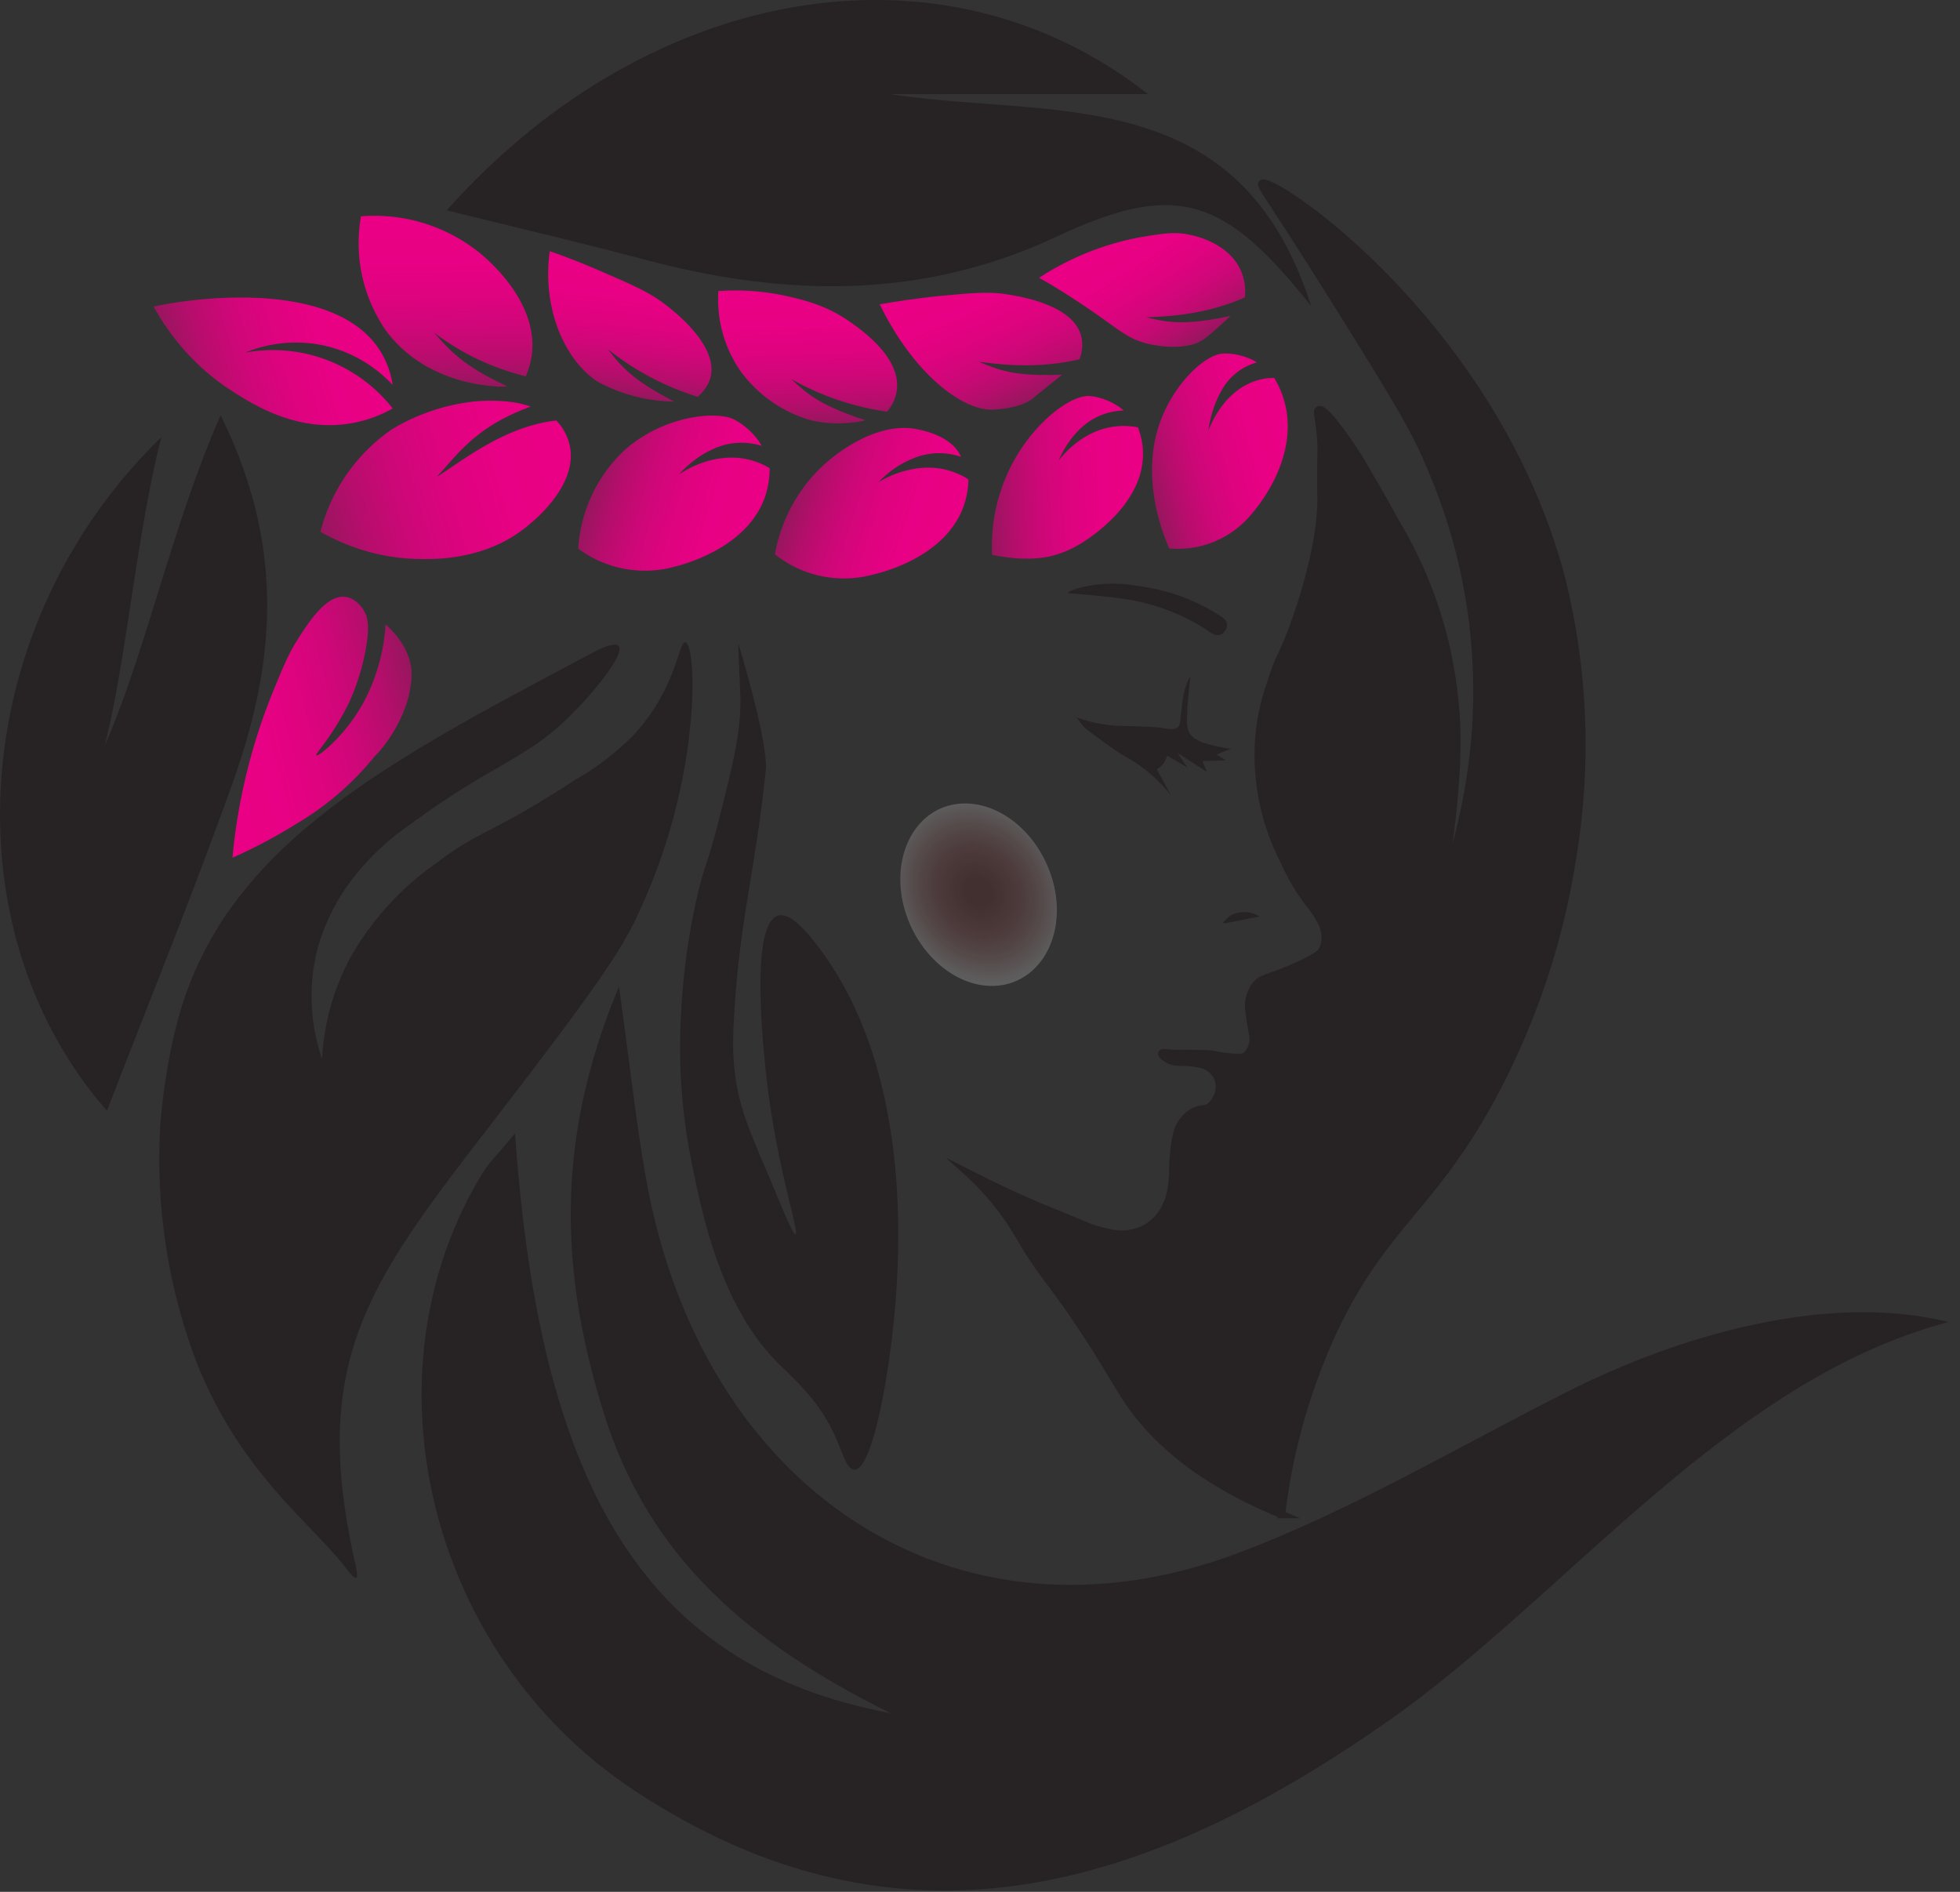 <svg fill="none"
  xmlns="http://www.w3.org/2000/svg" viewBox="0 0 86 83">
  <rect x="0" y="0" width="86" height="83" fill="#333333" stroke="none"/>
  <path fill="#272324" d="M56.24 66.45c-3.88-1.58-5.78-3.52-6.8-5.06-.53-.8-1.16-2.01-2.6-4.08-1-1.4-1.27-1.65-1.94-2.77-.3-.5-.61-1.06-1.18-1.76a11.1 11.1 0 0 0-1.23-1.31 54.62 54.62 0 0 0 3.06 1.44l1.32.54c.9.38 1.12.47 1.5.56.44.1.77.18 1.21.1.17-.03.57-.1.96-.41.46-.36.63-.81.72-1.03.12-.34.15-.63.18-.94.04-.35 0-.38.04-.92.04-.48.08-.7.1-.82.07-.3.1-.45.2-.62.04-.08.24-.43.63-.62.33-.16.5-.04.74-.26.14-.13.22-.3.25-.36.1-.22.1-.4.1-.46s0-.18-.05-.32a1.01 1.01 0 0 0-.26-.4 1.1 1.1 0 0 0-.53-.26c-.73-.17-1.05.03-1.46-.24-.1-.06-.25-.18-.22-.23.02-.06.18-.03.4-.01.34.02.67 0 1 .01l.61.01c.4.04.5.1.96.14.51.05.61 0 .67-.03.25-.15.32-.47.35-.58.04-.23 0-.33-.1-.9-.07-.47-.1-.71-.08-.9.02-.1.08-.5.36-.81.19-.2.32-.2 1.1-.5.45-.18.74-.3.97-.42.45-.23.67-.35.78-.52.28-.45.07-1.05.03-1.14a4.47 4.47 0 0 0-.57-.9c-.17-.23-.2-.26-.3-.42-.1-.14-.32-.44-.6-1.01-.3-.6-.62-1.24-.88-2.05a10.27 10.27 0 0 1-.47-3.41c.05-1.38.4-2.41.67-3.2.3-.88.38-.8.82-1.98.5-1.34.75-2.34.92-3.06 0 0 .36-1.5.34-2.66v-.11c-.03-1.45.02-1.7 0-2.32-.05-1.04-.23-1.4-.1-1.47.21-.1.77.66 1.18 1.23.4.55.67 1 .72 1.1.8 1.36 1.19 2.06 1.48 2.6a18.66 18.66 0 0 1 2.52 7.2c.28 2.04.15 3.63.02 5.14-.2 2.16-.52 3.35-.46 3.37.11.02 1.16-2.9 1.42-6.55a24.77 24.77 0 0 0-1.92-11.45c-.62-1.52-1.22-2.57-3.27-5.87-3.76-6.06-4.29-6.6-4.18-6.7.43-.39 10.2 6.19 13.14 17.3a30.2 30.2 0 0 1 .5 12.23 32.81 32.81 0 0 1-3.5 10.49c-2.7 5.01-4.86 5.68-7.08 10.5a26.54 26.54 0 0 0-2.2 7.88Z" stroke="#272324" stroke-width=".32" stroke-miterlimit="10"/>
  <path fill="#272324" d="M22.6 49.73c1.1 15.82 5.89 23.44 16.47 25.43-6.22-3.08-10.58-6.84-12.55-13.08-1.86-5.92-2.29-11.81.64-18.8.49 3.52.74 5.88 1.15 8.22 2.38 13.9 13.58 21.26 25.92 16.67 5.07-1.89 9.83-4.75 14.72-7.2 4.6-2.3 11.13-4.31 16.55-2.97-9.69 2.55-16.78 12.02-24.54 17.47-10.6 7.44-21.46 10.81-33.16 3.06-9.06-6-11.99-18.33-6.61-27.09.26-.42.63-.78 1.4-1.7Z"/>
  <path fill="#272324" d="M25.8 28.74c.43-.23 1.16-.6 1.34-.4.28.3-.88 1.8-1.92 2.86-2.1 2.16-3.46 2.19-7.26 5a11.03 11.03 0 0 0-2.58 2.47 9.13 9.13 0 0 0-1.42 2.85 8.42 8.42 0 0 0 .17 4.93c.06-1.05.3-2.7 1.25-4.45a12.68 12.68 0 0 1 3.76-4.13c1.87-1.44 2.42-1.26 6.09-3.65a12.1 12.1 0 0 0 2.58-1.98c1.9-2.07 1.95-4.1 2.26-4.06.49.08.7 5.43-1.65 10.97-.84 1.97-1.17 2.74-6.05 9.1-5.9 7.69-8.92 11-6.77 20.4.09.4.08.55.03.57-.1.04-.34-.28-.42-.38-1.54-2.03-4.53-4.08-6.51-8.88A25.14 25.14 0 0 1 7.03 49.4c.01-.18.2-2.78.92-5.16 2.21-7.21 8.97-10.79 17.86-15.5ZM19.6 9.23c8.78-9.86 21.68-12.24 30.77-5.1h-11.3c7.16 1.09 15.3-.6 18.46 9.3-3.76-4.73-5.86-5.54-11.14-3.06-5.97 2.8-11.97 2.65-18.1 1.02-2.82-.75-5.66-1.41-8.68-2.16ZM4.7 48.74c-7.02-8.01-6.13-21.3 2.38-29.56-1.09 4.25-1.53 9.76-2.48 13.52 1.77-4.02 2.99-9.75 5.08-14.48 2.94 5.94 2.33 11.07.53 16.12-1.7 4.77-3.61 9.45-5.52 14.4ZM34.9 54.15c.21-.06-.93-3.23-1.34-7.54-.13-1.4-.58-6.12.59-6.44.44-.12 1.03.43 1.67 1.26 5.75 7.4 2.92 19.96 2.73 20.75-.14.62-.56 2.3-1.06 2.3-.32 0-.51-.69-.79-1.34-.79-1.84-2.01-2.73-2.8-3.58-2.37-2.57-3.13-6.46-3.58-8.7a25.3 25.3 0 0 1-.43-6.48c.11-2.23.47-4.02.67-4.92.34-1.53.42-1.28 1-3.56.65-2.58.98-3.9.92-5.5-.02-.48-.1-2.16-.08-2.16.33 1.1 1.3 4.45 1.2 5.56-.46 4.42-1.13 6.5-1.38 10.61-.09 1.35-.1 2.53.27 3.94.2.8.58 1.7 1.35 3.5.64 1.55.97 2.33 1.07 2.3ZM51.38 34.9l-.62-1.15a.93.93 0 0 0 .45-.6l.9.53-.45-.65 1.3.84-.2-.48 1.02-.03-.4-.26.63-.25a6.42 6.42 0 0 1-1.24-.28c-.22-.09-.42-.18-.56-.38-.13-.2-.14-.42-.12-.87 0-.29.04-.57.06-.86l.08-.8a2.62 2.62 0 0 0-.3.85c-.06.27-.07.49-.14 1.1-.02.13-.03.24-.12.3-.1.09-.26.08-.4.07l-.18-.03c-.38-.08-1.9-.1-1.9-.1a6.1 6.1 0 0 1-1.95-.38c.14.18.26.4.44.53.76.57 1.31.98 1.73 1.21a6.5 6.5 0 0 1 1.97 1.69Zm-4.52-8.88c.85.08 1.67.14 2.48.26a9.1 9.1 0 0 1 3.71 1.42l.07.05c.25.17.48.17.65-.11.16-.27.02-.46-.2-.6a8.64 8.64 0 0 0-3.7-1.34 5.91 5.91 0 0 0-2.54.1 3.9 3.9 0 0 0-.35.12c-.04.01-.07.05-.12.1Zm6.89 14.49 1.51-.3a1.27 1.27 0 0 0-1.15-.1c-.18.05-.3.24-.46.37l.1.03Z"/>
  <path fill="url(#a)" d="M10.76 15.47c.47-.2 1.94-.73 3.74-.24a5.85 5.85 0 0 1 2.72 1.65v-.06c-.85-4.76-8.36-3.84-10.48-3.37.53.96 1.53 2.43 3.28 3.6.92.6 2.94 1.95 5.38 1.52.8-.13 1.42-.42 1.83-.65a6.68 6.68 0 0 0-6.47-2.45Z"/>
  <path fill="url(#b)" d="M19.04 14.59c.74.83 1.29 1.46 3.2 2.35h-.02l-.03.02c-.01 0-3.25.15-5.2-2.38a6.72 6.72 0 0 1-1.15-5.09 7.36 7.36 0 0 1 5.1 1.52c.35.27 2.67 2.16 2.4 4.52-.05.41-.17.75-.27.98a10.95 10.95 0 0 1-4.03-1.92Z"/>
  <path fill="url(#c)" d="M19.18 20.9c.88-.93 1.66-2.17 4.1-3.06l-.08-.03c-.98-.34-2.35-.2-2.35-.2a8.88 8.88 0 0 0-3.63 1.21 7.8 7.8 0 0 0-3.16 4.51c.8.46 2.25 1.12 4.13 1.19.8.02 3.08.1 4.95-1.44.37-.3 2.22-1.83 1.86-3.53a2.3 2.3 0 0 0-.59-1.1c-2.29.24-4.26 1.87-5.23 2.46Z"/>
  <path fill="url(#d)" d="M50.29 13.92c.94.22 1.64.38 3.7-.06l-.03.03-.02.02c-.01.01-.85.8-1.16 1-.6.4-1.69.36-2.5.15-.93-.25-1.23-.67-2.9-1.77-.75-.5-1.38-.88-1.79-1.1a12.2 12.2 0 0 1 4.43-1.78c1.03-.17 1.55-.26 2.22-.1.27.05 1.8.41 2.26 1.7.15.4.15.8.12 1.04-1.75.77-3.44.84-4.33.87Z"/>
  <path fill="url(#e)" d="M53.02 18.9c.05-.41.2-1.1.56-1.73a2.53 2.53 0 0 1 1.57-1.27c-.02 0-.03-.02-.05-.03 0 0-.58-.38-1.42-.36-.77.03-1.97 1.17-2.6 2.57-1.15 2.53-.13 5.17.22 5.98a4.18 4.18 0 0 0 3.6-1.49c.28-.32 2.04-2.4 1.5-4.79a4.24 4.24 0 0 0-.49-1.2c-.36 0-1.08.07-1.8.7-.6.52-.93 1.21-1.1 1.63Z"/>
  <path d="M42.95 15.87c.88.37 1.55.65 3.65.57l-.02.02-.03.02-1.31 1.06s-.47.37-1.64.43c-1.4.08-3.56-1.65-5-4.62.64-.11 1.56-.26 2.68-.37 1.3-.12 1.94-.18 2.67-.1.42.06 3.07.38 3.48 1.83.12.4.03.8-.06 1.05-1.85.44-3.53.23-4.42.11Z" fill="url(#f)"/>
  <path fill="url(#g)" d="M46.45 20.2c.15-.34.44-.91.96-1.4a2.83 2.83 0 0 1 1.89-.79l-.04-.04s-.54-.48-1.38-.59c-.9-.12-2.69 1.28-3.63 3.3a7.75 7.75 0 0 0-.72 3.66c.13.03 1.5.34 2.65.04.45-.12.91-.31 1.38-.62.35-.23 2.62-1.7 2.59-3.87 0-.48-.12-.87-.22-1.14a3.2 3.2 0 0 0-2 .25c-.73.34-1.22.88-1.48 1.2Z"/>
  <path fill="url(#h)" d="M34.72 16.63c.7.65 1.23 1.14 3.23 1.8l-.06.03s-1.15.28-2.38-.04a5.82 5.82 0 0 1-3.02-2.14 5.54 5.54 0 0 1-.97-3.51c.7-.05 1.72-.05 2.91.2.8.18 1.82.41 2.88 1.16.51.36 2.22 1.56 2.04 2.98-.05.42-.25.74-.43.95a11.83 11.83 0 0 1-4.2-1.43Z"/>
  <path fill="url(#i)" d="M38.5 21.2c.28-.3.8-.77 1.5-1.06a2.96 2.96 0 0 1 2.16-.1.3.3 0 0 0-.02-.06c-.42-.84-1.56-1.08-1.91-1.15-1.58-.32-3.37.82-4.37 1.84A7.04 7.04 0 0 0 34 24.32a4.87 4.87 0 0 0 4.18.92c.43-.1 3.23-.74 4.08-2.97.18-.49.23-.93.23-1.24a3.28 3.28 0 0 0-2.06-.5 4.4 4.4 0 0 0-1.94.66Z"/>
  <path d="M26.67 15.32c.6.76 1.04 1.33 2.92 2.3h-.03a7.28 7.28 0 0 1-3.35-.88c-1.43-.95-2.43-3.19-2.09-5.72.61.21 1.49.54 2.52 1 1.2.52 1.79.79 2.39 1.22.34.25 2.5 1.83 2.15 3.3-.1.4-.37.7-.57.87a12.12 12.12 0 0 1-3.94-2.09Z" fill="url(#j)"/>
  <path fill="url(#k)" d="M29.78 20.82c.28-.3.78-.79 1.47-1.1a2.94 2.94 0 0 1 2.17-.16l-.03-.05s-.35-.66-1.15-1.09c-.77-.42-3.14-.2-4.87 1.36a6.48 6.48 0 0 0-2 4.29 4.92 4.92 0 0 0 4.2.8c.44-.11 3.22-.83 4-3.08.17-.5.2-.94.2-1.25a3.24 3.24 0 0 0-2.06-.44c-.86.09-1.55.47-1.93.72Z"/>
  <path fill="url(#l)" d="M13.88 33.14c.09.07 1.38-.94 2.18-2.53a8.46 8.46 0 0 0 .86-3.2l.02.02-.02-.03c.01 0 .72.6 1 1.4.26.7.1 1.33-.01 1.84a6.25 6.25 0 0 1-1.5 2.58 12.8 12.8 0 0 1-3.45 2.95c-.68.42-1.6.95-2.76 1.46a25.54 25.54 0 0 1 1.9-7.58c.48-1.19.74-1.65.92-1.93.48-.76 1.3-2.07 2.16-1.93.45.07.73.5.77.57.2.32.27.73.11 1.66-.23 1.34-.7 2.3-.77 2.46-.75 1.5-1.48 2.2-1.41 2.26Z"/>
  <path fill="url(#m)" opacity=".21" d="M45.86 37.77c1 2.05.49 4.37-1.13 5.2-1.61.82-3.72-.18-4.72-2.24-.99-2.05-.48-4.37 1.13-5.2 1.62-.81 3.73.19 4.72 2.24Z"/>
  <defs>
    <linearGradient id="a" x1="7.95" y1="17.37" x2="16.59" y2="14.7" gradientUnits="userSpaceOnUse">
      <stop stop-color="#97165E"/>
      <stop offset=".02" stop-color="#9B1560"/>
      <stop offset=".17" stop-color="#B80D6D"/>
      <stop offset=".34" stop-color="#CE0778"/>
      <stop offset=".52" stop-color="#DE037F"/>
      <stop offset=".73" stop-color="#E80184"/>
      <stop offset="1" stop-color="#EB0085"/>
    </linearGradient>
    <linearGradient id="b" x1="19.93" y1="16.99" x2="19.84" y2="9.44" gradientUnits="userSpaceOnUse">
      <stop stop-color="#97165E"/>
      <stop offset=".02" stop-color="#9B1560"/>
      <stop offset=".17" stop-color="#B80D6D"/>
      <stop offset=".34" stop-color="#CE0778"/>
      <stop offset=".52" stop-color="#DE037F"/>
      <stop offset=".73" stop-color="#E80184"/>
      <stop offset="1" stop-color="#EB0085"/>
    </linearGradient>
    <linearGradient id="c" x1="14.1" y1="23.47" x2="25.2" y2="20.21" gradientUnits="userSpaceOnUse">
      <stop stop-color="#97165E"/>
      <stop offset=".02" stop-color="#9B1560"/>
      <stop offset=".17" stop-color="#B80D6D"/>
      <stop offset=".34" stop-color="#CE0778"/>
      <stop offset=".52" stop-color="#DE037F"/>
      <stop offset=".73" stop-color="#E80184"/>
      <stop offset="1" stop-color="#EB0085"/>
    </linearGradient>
    <linearGradient id="d" x1="51.95" y1="15.45" x2="48.65" y2="10.25" gradientUnits="userSpaceOnUse">
      <stop stop-color="#97165E"/>
      <stop offset=".02" stop-color="#9B1560"/>
      <stop offset=".17" stop-color="#B80D6D"/>
      <stop offset=".34" stop-color="#CE0778"/>
      <stop offset=".52" stop-color="#DE037F"/>
      <stop offset=".73" stop-color="#E80184"/>
      <stop offset="1" stop-color="#EB0085"/>
    </linearGradient>
    <linearGradient id="e" x1="50.49" y1="21.39" x2="56.92" y2="19.66" gradientUnits="userSpaceOnUse">
      <stop stop-color="#97165E"/>
      <stop offset=".02" stop-color="#9B1560"/>
      <stop offset=".17" stop-color="#B80D6D"/>
      <stop offset=".34" stop-color="#CE0778"/>
      <stop offset=".52" stop-color="#DE037F"/>
      <stop offset=".73" stop-color="#E80184"/>
      <stop offset="1" stop-color="#EB0085"/>
    </linearGradient>
    <linearGradient id="f" x1="44.37" y1="17.91" x2="41.9" y2="11.96" gradientUnits="userSpaceOnUse">
      <stop stop-color="#97165E"/>
      <stop offset=".02" stop-color="#9B1560"/>
      <stop offset=".17" stop-color="#B80D6D"/>
      <stop offset=".34" stop-color="#CE0778"/>
      <stop offset=".52" stop-color="#DE037F"/>
      <stop offset=".73" stop-color="#E80184"/>
      <stop offset="1" stop-color="#EB0085"/>
    </linearGradient>
    <linearGradient id="g" x1="43.39" y1="21.89" x2="50.24" y2="21.5" gradientUnits="userSpaceOnUse">
      <stop stop-color="#97165E"/>
      <stop offset=".02" stop-color="#9B1560"/>
      <stop offset=".17" stop-color="#B80D6D"/>
      <stop offset=".34" stop-color="#CE0778"/>
      <stop offset=".52" stop-color="#DE037F"/>
      <stop offset=".73" stop-color="#E80184"/>
      <stop offset="1" stop-color="#EB0085"/>
    </linearGradient>
    <linearGradient id="h" x1="35.37" y1="18.63" x2="35.15" y2="12.63" gradientUnits="userSpaceOnUse">
      <stop stop-color="#97165E"/>
      <stop offset=".02" stop-color="#9B1560"/>
      <stop offset=".17" stop-color="#B80D6D"/>
      <stop offset=".34" stop-color="#CE0778"/>
      <stop offset=".52" stop-color="#DE037F"/>
      <stop offset=".73" stop-color="#E80184"/>
      <stop offset="1" stop-color="#EB0085"/>
    </linearGradient>
    <linearGradient id="i" x1="34.75" y1="21.79" x2="41.68" y2="24.05" gradientUnits="userSpaceOnUse">
      <stop stop-color="#97165E"/>
      <stop offset=".02" stop-color="#9B1560"/>
      <stop offset=".17" stop-color="#B80D6D"/>
      <stop offset=".34" stop-color="#CE0778"/>
      <stop offset=".52" stop-color="#DE037F"/>
      <stop offset=".73" stop-color="#E80184"/>
      <stop offset="1" stop-color="#EB0085"/>
    </linearGradient>
    <linearGradient id="j" x1="26.98" y1="17.33" x2="27.7" y2="11.44" gradientUnits="userSpaceOnUse">
      <stop stop-color="#97165E"/>
      <stop offset=".02" stop-color="#9B1560"/>
      <stop offset=".17" stop-color="#B80D6D"/>
      <stop offset=".34" stop-color="#CE0778"/>
      <stop offset=".52" stop-color="#DE037F"/>
      <stop offset=".73" stop-color="#E80184"/>
      <stop offset="1" stop-color="#EB0085"/>
    </linearGradient>
    <linearGradient id="k" x1="25.97" y1="21.43" x2="33.05" y2="23.53" gradientUnits="userSpaceOnUse">
      <stop stop-color="#97165E"/>
      <stop offset=".02" stop-color="#9B1560"/>
      <stop offset=".17" stop-color="#B80D6D"/>
      <stop offset=".34" stop-color="#CE0778"/>
      <stop offset=".52" stop-color="#DE037F"/>
      <stop offset=".73" stop-color="#E80184"/>
      <stop offset="1" stop-color="#EB0085"/>
    </linearGradient>
    <linearGradient id="l" x1="18.44" y1="30.76" x2="9.04" y2="33.21" gradientUnits="userSpaceOnUse">
      <stop stop-color="#97165E"/>
      <stop offset=".02" stop-color="#9B1560"/>
      <stop offset=".17" stop-color="#B80D6D"/>
      <stop offset=".34" stop-color="#CE0778"/>
      <stop offset=".52" stop-color="#DE037F"/>
      <stop offset=".73" stop-color="#E80184"/>
      <stop offset="1" stop-color="#EB0085"/>
    </linearGradient>
    <radialGradient id="m" cx="0" cy="0" r="1" gradientUnits="userSpaceOnUse" gradientTransform="matrix(4.09 -2.86 3.33 4.763 42.93 39.13)">
      <stop offset=".11" stop-color="#FF0A11" stop-opacity=".35"/>
      <stop offset=".24" stop-color="#FF464C" stop-opacity=".49"/>
      <stop offset=".48" stop-color="#FFA9AB" stop-opacity=".74"/>
      <stop offset=".64" stop-color="#FFE7E8" stop-opacity=".92"/>
      <stop offset=".72" stop-color="#fff"/>
    </radialGradient>
  </defs>
</svg>
